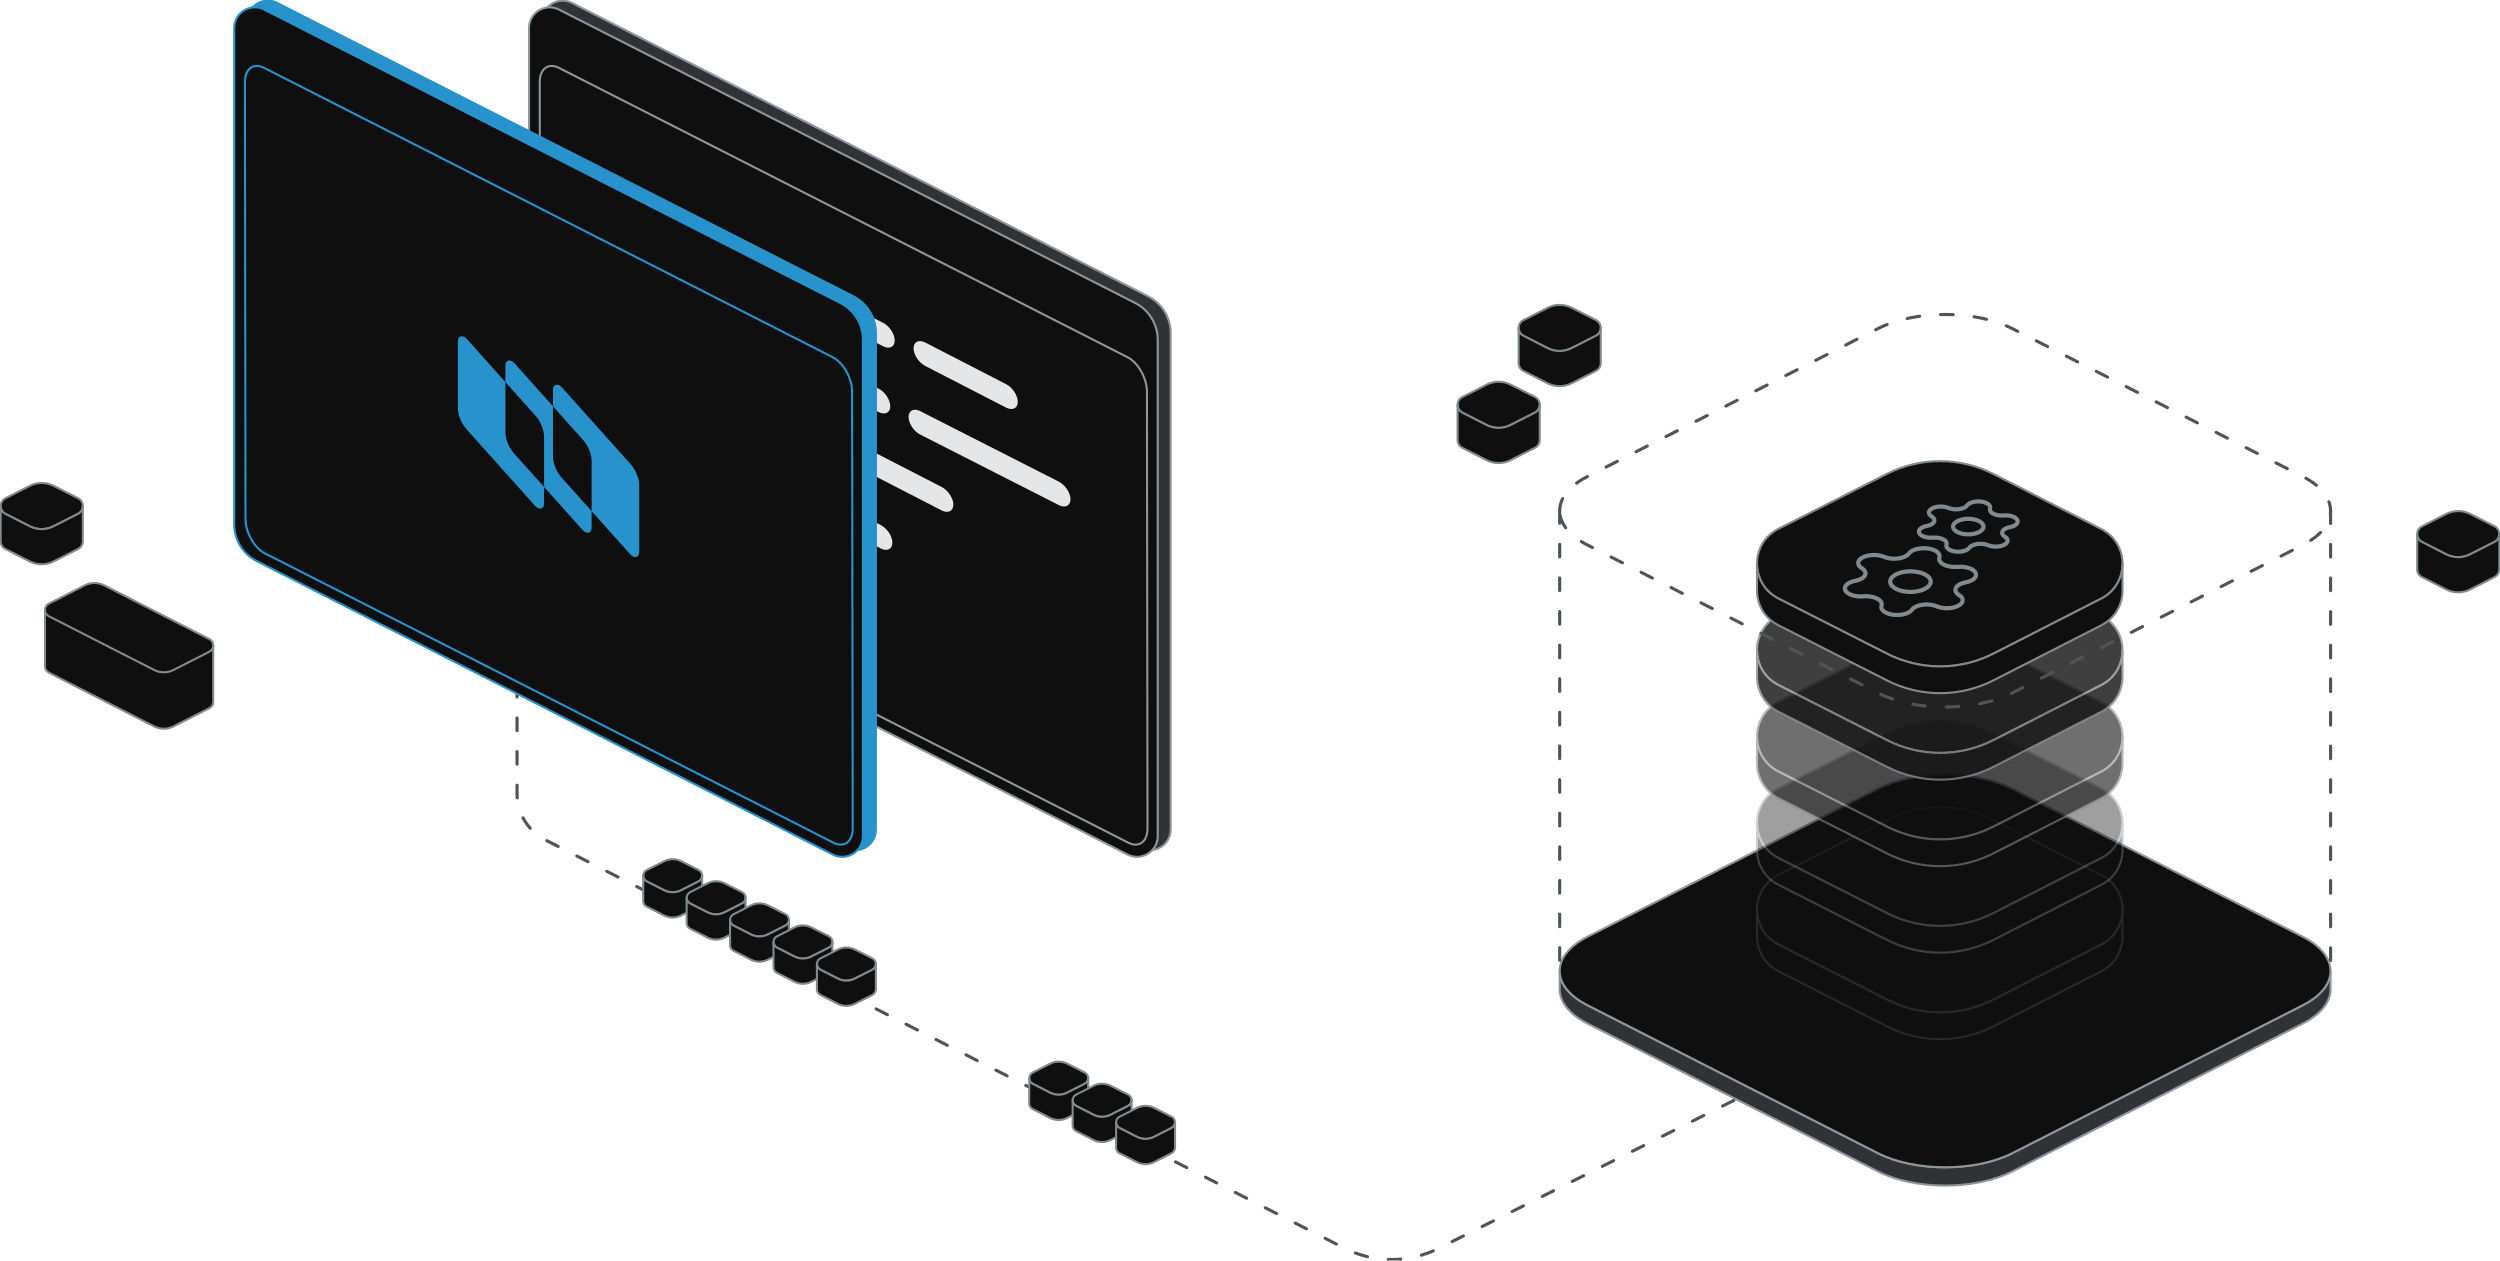 <svg width="595" height="300" viewBox="0 0 595 300" fill="none" xmlns="http://www.w3.org/2000/svg">
<g clip-path="url(#clip0_1007_112155)">
<path d="M412.653 261.898L342.506 297.05C335.439 300.668 327.06 300.68 319.981 297.074L129.812 199.907C125.666 197.798 123.055 193.536 123.055 188.885V106.099" stroke="#4E555A" stroke-width="0.75" stroke-linecap="round" stroke-linejoin="round" stroke-dasharray="3 5 3 5"/>
<path d="M136.141 0.699L273.261 70.526C276.553 72.203 278.632 75.586 278.632 79.285V197.427C278.626 201.095 274.746 203.47 271.472 201.806L134.365 131.966C131.073 130.29 129 126.907 129 123.208V5.078C129 1.41 132.88 -0.965 136.147 0.699H136.141Z" fill="#303236" stroke="#8D969B" stroke-width="0.5" stroke-linecap="round" stroke-linejoin="round"/>
<path d="M133.047 2.282L270.167 72.11C273.459 73.786 275.538 77.17 275.538 80.868V199.01C275.532 202.678 271.652 205.054 268.379 203.39L131.271 133.55C127.979 131.874 125.906 128.49 125.906 124.791V6.662C125.906 2.994 129.786 0.619 133.053 2.282H133.047Z" fill="#0F0F10" stroke="#8D969B" stroke-width="0.5" stroke-linecap="round" stroke-linejoin="round"/>
<path d="M268.545 200.569L133.251 131.725C130.708 130.432 128.622 126.783 128.591 123.573L128.455 19.614C128.431 16.41 130.466 14.857 133.016 16.15L268.31 84.994C270.853 86.287 272.939 89.936 272.97 93.147L273.106 197.105C273.131 200.309 271.095 201.862 268.545 200.569Z" fill="#0F0F10" stroke="#8D969B" stroke-width="0.5" stroke-linecap="round" stroke-linejoin="round"/>
<path d="M180.304 67.013L161.078 57.11C159.537 56.325 158.287 54.438 158.287 52.898C158.287 51.358 159.537 50.745 161.078 51.531L180.304 61.434C181.845 62.219 183.095 64.106 183.095 65.646C183.095 67.186 181.845 67.799 180.304 67.013Z" fill="#E4E6E7"/>
<path d="M210.156 82.402L190.929 72.499C189.389 71.714 188.139 69.827 188.139 68.287C188.139 66.747 189.389 66.135 190.929 66.92L210.156 76.823C211.696 77.609 212.946 79.495 212.946 81.035C212.946 82.576 211.696 83.188 210.156 82.402Z" fill="#E4E6E7"/>
<path d="M239.443 97.006L220.217 87.103C218.676 86.318 217.426 84.431 217.426 82.891C217.426 81.351 218.676 80.739 220.217 81.524L239.443 91.427C240.983 92.213 242.233 94.099 242.233 95.639C242.233 97.179 240.983 97.792 239.443 97.006Z" fill="#E4E6E7"/>
<path d="M180.304 115.921L161.078 106.018C159.537 105.233 158.287 103.346 158.287 101.806C158.287 100.266 159.537 99.654 161.078 100.439L180.304 110.342C181.845 111.128 183.095 113.014 183.095 114.554C183.095 116.095 181.845 116.707 180.304 115.921Z" fill="#E4E6E7"/>
<path d="M209.591 130.525L190.365 120.622C188.824 119.837 187.574 117.95 187.574 116.41C187.574 114.87 188.824 114.257 190.365 115.043L209.591 124.946C211.132 125.731 212.382 127.618 212.382 129.158C212.382 130.698 211.132 131.311 209.591 130.525Z" fill="#E4E6E7"/>
<path d="M179.804 83.46L160.578 73.557C159.037 72.772 157.787 70.885 157.787 69.345C157.787 67.805 159.037 67.192 160.578 67.978L179.804 77.881C181.345 78.666 182.595 80.553 182.595 82.093C182.595 83.633 181.345 84.246 179.804 83.46Z" fill="#E4E6E7"/>
<path d="M209.091 98.064L189.865 88.161C188.324 87.376 187.074 85.489 187.074 83.949C187.074 82.409 188.324 81.796 189.865 82.582L209.091 92.485C210.632 93.27 211.882 95.157 211.882 96.697C211.882 98.237 210.632 98.85 209.091 98.064Z" fill="#E4E6E7"/>
<path d="M224.103 121.476L204.877 111.573C203.336 110.787 202.086 108.901 202.086 107.361C202.086 105.821 203.336 105.208 204.877 105.994L224.103 115.897C225.644 116.682 226.894 118.569 226.894 120.109C226.894 121.649 225.644 122.261 224.103 121.476Z" fill="#E4E6E7"/>
<path d="M194.035 138.17L161.078 121.402C159.537 120.616 158.287 118.73 158.287 117.189C158.287 115.649 159.537 115.037 161.078 115.822L194.035 132.591C195.576 133.377 196.826 135.263 196.826 136.803C196.826 138.344 195.576 138.956 194.035 138.17Z" fill="#E4E6E7"/>
<path d="M150.992 51.976L147.799 50.349C147.168 50.028 146.66 49.261 146.66 48.63V45.438C146.66 44.807 147.174 44.56 147.799 44.875L150.992 46.502C151.623 46.824 152.13 47.591 152.13 48.222V51.413C152.13 52.044 151.617 52.292 150.992 51.976Z" fill="#E4E6E7"/>
<path d="M150.992 67.947L147.799 66.32C147.168 65.999 146.66 65.232 146.66 64.601V61.409C146.66 60.778 147.174 60.531 147.799 60.846L150.992 62.473C151.623 62.795 152.13 63.562 152.13 64.192V67.384C152.13 68.015 151.617 68.263 150.992 67.947Z" fill="#E4E6E7"/>
<path d="M150.992 84.141L147.799 82.514C147.168 82.192 146.66 81.425 146.66 80.794V77.603C146.66 76.972 147.174 76.724 147.799 77.04L150.992 78.666C151.623 78.988 152.13 79.755 152.13 80.386V83.578C152.13 84.209 151.617 84.456 150.992 84.141Z" fill="#E4E6E7"/>
<path d="M150.992 116.274L147.799 114.647C147.168 114.325 146.66 113.558 146.66 112.928V109.736C146.66 109.105 147.174 108.858 147.799 109.173L150.992 110.8C151.623 111.121 152.13 111.888 152.13 112.519V115.711C152.13 116.342 151.617 116.589 150.992 116.274Z" fill="#E4E6E7"/>
<path d="M251.986 120.208L219.029 103.439C217.488 102.654 216.238 100.767 216.238 99.227C216.238 97.687 217.488 97.074 219.029 97.86L251.986 114.629C253.527 115.414 254.777 117.301 254.777 118.841C254.777 120.381 253.527 120.993 251.986 120.208Z" fill="#E4E6E7"/>
<path d="M194.035 105.963L161.078 89.194C159.537 88.409 158.287 86.522 158.287 84.982C158.287 83.442 159.537 82.829 161.078 83.615L194.035 100.384C195.576 101.169 196.826 103.056 196.826 104.596C196.826 106.136 195.576 106.748 194.035 105.963Z" fill="#E4E6E7"/>
<path d="M150.992 100.192L147.799 98.565C147.168 98.243 146.66 97.476 146.66 96.845V93.654C146.66 93.023 147.174 92.775 147.799 93.091L150.992 94.718C151.623 95.039 152.13 95.806 152.13 96.437V99.629C152.13 100.26 151.617 100.507 150.992 100.192Z" fill="#E4E6E7"/>
<path d="M65.971 0.699L203.091 70.526C206.383 72.203 208.462 75.586 208.462 79.285V197.427C208.456 201.095 204.576 203.47 201.302 201.806L64.195 131.966C60.903 130.29 58.83 126.907 58.83 123.208V5.078C58.83 1.41 62.71 -0.965 65.977 0.699H65.971Z" fill="#2892CC" stroke="#2892CC" stroke-width="0.5" stroke-linecap="round" stroke-linejoin="round"/>
<path d="M62.883 2.282L200.003 72.11C203.295 73.786 205.374 77.17 205.374 80.868V199.01C205.368 202.678 201.488 205.054 198.214 203.39L61.107 133.55C57.815 131.874 55.742 128.49 55.742 124.791V6.662C55.742 2.994 59.622 0.619 62.889 2.282H62.883Z" fill="#0F0F10" stroke="#2892CC" stroke-width="0.5" stroke-linecap="round" stroke-linejoin="round"/>
<path d="M198.381 200.569L63.087 131.725C60.544 130.432 58.458 126.783 58.427 123.573L58.291 19.614C58.267 16.41 60.302 14.857 62.852 16.15L198.146 84.994C200.689 86.287 202.775 89.936 202.806 93.147L202.942 197.105C202.966 200.309 200.931 201.862 198.381 200.569Z" fill="#0F0F10" stroke="#2892CC" stroke-width="0.5" stroke-linecap="round" stroke-linejoin="round"/>
<path d="M153.084 208.425C153.084 208.957 153.356 209.482 153.901 209.761L157.168 211.425L158.041 211.87C159.328 212.526 160.844 212.526 162.131 211.87L163.016 211.418L166.295 209.754C166.84 209.476 167.118 208.95 167.118 208.418C167.118 207.886 166.846 207.355 166.295 207.076L162.131 204.967C160.844 204.317 159.328 204.317 158.047 204.973L153.907 207.082C153.362 207.361 153.09 207.893 153.09 208.418L153.084 208.425Z" fill="#0F0F10" stroke="#808A8F" stroke-width="0.5" stroke-linecap="round" stroke-linejoin="round"/>
<path d="M153.084 208.425V214.431C153.084 214.963 153.357 215.488 153.901 215.767L158.035 217.876C159.322 218.532 160.838 218.532 162.125 217.876L166.289 215.761C166.834 215.482 167.112 214.956 167.112 214.424V208.418C167.112 208.944 166.834 209.476 166.289 209.754L163.01 211.418L162.125 211.87C160.838 212.526 159.322 212.526 158.035 211.87L157.162 211.425L153.895 209.761C153.35 209.482 153.078 208.95 153.078 208.425H153.084Z" fill="#0F0F10" stroke="#808A8F" stroke-width="0.5" stroke-linecap="round" stroke-linejoin="round"/>
<path d="M163.418 213.682C163.418 214.214 163.69 214.74 164.235 215.018L167.502 216.682L168.375 217.128C169.662 217.783 171.178 217.783 172.465 217.128L173.35 216.676L176.629 215.012C177.174 214.734 177.452 214.208 177.452 213.676C177.452 213.144 177.18 212.612 176.629 212.334L172.465 210.225C171.178 209.575 169.662 209.575 168.381 210.231L164.241 212.34C163.696 212.618 163.424 213.15 163.424 213.676L163.418 213.682Z" fill="#0F0F10" stroke="#808A8F" stroke-width="0.5" stroke-linecap="round" stroke-linejoin="round"/>
<path d="M163.418 213.682V219.688C163.418 220.22 163.691 220.746 164.235 221.024L168.369 223.134C169.656 223.789 171.172 223.789 172.459 223.134L176.623 221.018C177.168 220.74 177.446 220.214 177.446 219.682V213.676C177.446 214.202 177.168 214.734 176.623 215.012L173.344 216.676L172.459 217.127C171.172 217.783 169.656 217.783 168.369 217.127L167.496 216.682L164.229 215.018C163.684 214.74 163.412 214.208 163.412 213.682H163.418Z" fill="#0F0F10" stroke="#808A8F" stroke-width="0.5" stroke-linecap="round" stroke-linejoin="round"/>
<path d="M173.752 218.94C173.752 219.472 174.024 219.998 174.569 220.276L177.836 221.94L178.709 222.385C179.996 223.041 181.512 223.041 182.799 222.385L183.684 221.934L186.963 220.27C187.508 219.991 187.786 219.466 187.786 218.934C187.786 218.402 187.514 217.87 186.963 217.591L182.799 215.482C181.512 214.833 179.996 214.833 178.715 215.488L174.575 217.598C174.03 217.876 173.758 218.408 173.758 218.934L173.752 218.94Z" fill="#0F0F10" stroke="#808A8F" stroke-width="0.5" stroke-linecap="round" stroke-linejoin="round"/>
<path d="M173.752 218.94V224.946C173.752 225.478 174.025 226.004 174.569 226.282L178.703 228.391C179.99 229.047 181.506 229.047 182.793 228.391L186.957 226.276C187.502 225.997 187.78 225.472 187.78 224.94V218.934C187.78 219.459 187.502 219.991 186.957 220.27L183.678 221.934L182.793 222.385C181.506 223.041 179.99 223.041 178.703 222.385L177.83 221.94L174.563 220.276C174.018 219.998 173.746 219.466 173.746 218.94H173.752Z" fill="#0F0F10" stroke="#808A8F" stroke-width="0.5" stroke-linecap="round" stroke-linejoin="round"/>
<path d="M184.092 224.191C184.092 224.723 184.364 225.249 184.909 225.527L188.176 227.191L189.048 227.637C190.335 228.292 191.852 228.292 193.139 227.637L194.024 227.185L197.303 225.521C197.848 225.243 198.126 224.717 198.126 224.185C198.126 223.653 197.854 223.121 197.303 222.843L193.139 220.734C191.852 220.084 190.335 220.084 189.055 220.74L184.915 222.849C184.37 223.127 184.098 223.659 184.098 224.185L184.092 224.191Z" fill="#0F0F10" stroke="#808A8F" stroke-width="0.5" stroke-linecap="round" stroke-linejoin="round"/>
<path d="M184.092 224.191V230.197C184.092 230.729 184.364 231.255 184.909 231.533L189.043 233.643C190.33 234.298 191.846 234.298 193.133 233.643L197.297 231.527C197.842 231.249 198.12 230.723 198.12 230.191V224.185C198.12 224.711 197.842 225.243 197.297 225.521L194.018 227.185L193.133 227.637C191.846 228.292 190.33 228.292 189.043 227.637L188.17 227.191L184.903 225.527C184.358 225.249 184.086 224.717 184.086 224.191H184.092Z" fill="#0F0F10" stroke="#808A8F" stroke-width="0.5" stroke-linecap="round" stroke-linejoin="round"/>
<path d="M194.426 229.449C194.426 229.981 194.698 230.507 195.243 230.785L198.51 232.449L199.382 232.894C200.669 233.55 202.186 233.55 203.473 232.894L204.357 232.443L207.637 230.779C208.182 230.5 208.46 229.975 208.46 229.443C208.46 228.911 208.188 228.379 207.637 228.1L203.473 225.991C202.186 225.342 200.669 225.342 199.389 225.997L195.249 228.107C194.704 228.385 194.432 228.917 194.432 229.443L194.426 229.449Z" fill="#0F0F10" stroke="#808A8F" stroke-width="0.5" stroke-linecap="round" stroke-linejoin="round"/>
<path d="M194.426 229.449V235.455C194.426 235.987 194.698 236.513 195.243 236.791L199.377 238.9C200.664 239.556 202.18 239.556 203.467 238.9L207.631 236.785C208.176 236.506 208.454 235.981 208.454 235.449V229.443C208.454 229.968 208.176 230.5 207.631 230.779L204.352 232.443L203.467 232.894C202.18 233.55 200.664 233.55 199.377 232.894L198.504 232.449L195.237 230.785C194.692 230.507 194.42 229.975 194.42 229.449H194.426Z" fill="#0F0F10" stroke="#808A8F" stroke-width="0.5" stroke-linecap="round" stroke-linejoin="round"/>
<path d="M244.957 256.609C244.957 257.141 245.229 257.667 245.774 257.945L249.041 259.609L249.914 260.054C251.201 260.71 252.717 260.71 254.004 260.054L254.889 259.603L258.168 257.939C258.713 257.661 258.991 257.135 258.991 256.603C258.991 256.071 258.719 255.539 258.168 255.261L254.004 253.151C252.717 252.502 251.201 252.502 249.92 253.158L245.78 255.267C245.236 255.545 244.963 256.077 244.963 256.603L244.957 256.609Z" fill="#0F0F10" stroke="#808A8F" stroke-width="0.5" stroke-linecap="round" stroke-linejoin="round"/>
<path d="M244.957 256.609V262.615C244.957 263.147 245.23 263.673 245.774 263.951L249.908 266.061C251.195 266.716 252.711 266.716 253.998 266.061L258.163 263.945C258.707 263.667 258.986 263.141 258.986 262.609V256.603C258.986 257.129 258.707 257.661 258.163 257.939L254.883 259.603L253.998 260.054C252.711 260.71 251.195 260.71 249.908 260.054L249.035 259.609L245.768 257.945C245.223 257.667 244.951 257.135 244.951 256.609H244.957Z" fill="#0F0F10" stroke="#808A8F" stroke-width="0.5" stroke-linecap="round" stroke-linejoin="round"/>
<path d="M255.291 261.867C255.291 262.399 255.563 262.924 256.108 263.203L259.375 264.867L260.248 265.312C261.535 265.968 263.051 265.968 264.338 265.312L265.223 264.861L268.502 263.197C269.047 262.918 269.325 262.393 269.325 261.861C269.325 261.329 269.053 260.797 268.502 260.518L264.338 258.409C263.051 257.76 261.535 257.76 260.254 258.415L256.114 260.525C255.569 260.803 255.297 261.335 255.297 261.861L255.291 261.867Z" fill="#0F0F10" stroke="#808A8F" stroke-width="0.5" stroke-linecap="round" stroke-linejoin="round"/>
<path d="M255.291 261.867V267.873C255.291 268.405 255.564 268.931 256.108 269.209L260.242 271.318C261.529 271.974 263.045 271.974 264.332 271.318L268.497 269.203C269.041 268.924 269.32 268.399 269.32 267.867V261.861C269.32 262.386 269.041 262.918 268.497 263.197L265.217 264.861L264.332 265.312C263.045 265.968 261.529 265.968 260.242 265.312L259.369 264.867L256.102 263.203C255.557 262.924 255.285 262.393 255.285 261.867H255.291Z" fill="#0F0F10" stroke="#808A8F" stroke-width="0.5" stroke-linecap="round" stroke-linejoin="round"/>
<path d="M265.631 267.124C265.631 267.656 265.903 268.182 266.448 268.46L269.715 270.124L270.587 270.57C271.875 271.225 273.391 271.225 274.678 270.57L275.563 270.118L278.842 268.454C279.387 268.176 279.665 267.65 279.665 267.118C279.665 266.586 279.393 266.054 278.842 265.776L274.678 263.667C273.391 263.017 271.875 263.017 270.594 263.673L266.454 265.782C265.909 266.061 265.637 266.592 265.637 267.118L265.631 267.124Z" fill="#0F0F10" stroke="#808A8F" stroke-width="0.5" stroke-linecap="round" stroke-linejoin="round"/>
<path d="M265.631 267.124V273.13C265.631 273.662 265.903 274.188 266.448 274.467L270.582 276.576C271.869 277.231 273.385 277.231 274.672 276.576L278.836 274.46C279.381 274.182 279.659 273.656 279.659 273.124V267.118C279.659 267.644 279.381 268.176 278.836 268.454L275.557 270.118L274.672 270.57C273.385 271.225 271.869 271.225 270.582 270.57L269.709 270.124L266.442 268.46C265.897 268.182 265.625 267.65 265.625 267.124H265.631Z" fill="#0F0F10" stroke="#808A8F" stroke-width="0.5" stroke-linecap="round" stroke-linejoin="round"/>
<path d="M371.205 231.082C371.205 234.038 373.408 236.995 377.839 239.253L446.921 274.436C455.77 278.939 470.114 278.939 478.957 274.436L548.039 239.253C552.458 237.001 554.673 234.057 554.673 231.107V235.461C554.673 238.412 552.458 241.356 548.039 243.607L478.957 278.79C470.108 283.293 455.764 283.293 446.921 278.79L377.839 243.607C373.408 241.35 371.205 238.393 371.205 235.436V231.082Z" fill="#303236" stroke="#8D969B" stroke-width="0.5" stroke-linecap="round" stroke-linejoin="round"/>
<path d="M371.205 231.082C371.205 228.131 373.42 225.187 377.839 222.936L446.921 187.753C455.77 183.25 470.114 183.25 478.957 187.753L548.039 222.936C552.47 225.193 554.673 228.15 554.673 231.107C554.673 234.063 552.458 237.001 548.039 239.253L478.957 274.436C470.108 278.939 455.764 278.939 446.921 274.436L377.839 239.253C373.408 236.995 371.205 234.038 371.205 231.082Z" fill="#0F0F10" stroke="#8D969B" stroke-width="0.5" stroke-linecap="round" stroke-linejoin="round"/>
<g opacity="0.2">
<path d="M505.163 216.527C505.163 219.812 503.467 223.103 500.089 224.822L479.842 235.158L474.452 237.904C466.488 241.974 457.058 241.981 449.094 237.923L443.599 235.133L423.259 224.797C419.88 223.084 418.172 219.806 418.166 216.534C418.16 213.237 419.849 209.934 423.271 208.202L449.106 195.113C457.07 191.081 466.482 191.099 474.44 195.163L500.095 208.251C503.474 209.983 505.169 213.262 505.169 216.534L505.163 216.527Z" fill="#0F0F10" stroke="#808A8F" stroke-width="0.5" stroke-linecap="round" stroke-linejoin="round"/>
<path d="M505.163 216.527V222.886C505.163 226.171 503.467 229.461 500.089 231.181L474.452 244.263C466.488 248.333 457.058 248.339 449.094 244.282L423.259 231.156C419.88 229.443 418.172 226.164 418.166 222.892V216.534C418.178 219.812 419.88 223.09 423.259 224.797L443.599 235.133L449.094 237.923C457.058 241.981 466.488 241.974 474.452 237.904L479.842 235.158L500.089 224.822C503.467 223.103 505.163 219.812 505.163 216.527Z" fill="#0F0F10" stroke="#808A8F" stroke-width="0.5" stroke-linecap="round" stroke-linejoin="round"/>
</g>
<g opacity="0.4">
<path d="M505.163 195.942C505.163 199.227 503.467 202.517 500.089 204.237L479.842 214.573L474.452 217.319C466.488 221.389 457.058 221.395 449.094 217.338L443.599 214.548L423.259 204.212C419.88 202.499 418.172 199.221 418.166 195.948C418.16 192.652 419.849 189.349 423.271 187.617L449.106 174.528C457.07 170.495 466.482 170.514 474.44 174.578L500.095 187.666C503.474 189.398 505.169 192.676 505.169 195.948L505.163 195.942Z" fill="#0F0F10" stroke="#808A8F" stroke-width="0.5" stroke-linecap="round" stroke-linejoin="round"/>
<path d="M505.163 195.942V202.301C505.163 205.585 503.467 208.876 500.089 210.596L474.452 223.678C466.488 227.748 457.058 227.754 449.094 223.696L423.259 210.571C419.88 208.858 418.172 205.579 418.166 202.307V195.949C418.178 199.227 419.88 202.505 423.259 204.212L443.599 214.548L449.094 217.338C457.058 221.395 466.488 221.389 474.452 217.319L479.842 214.573L500.089 204.237C503.467 202.517 505.163 199.227 505.163 195.942Z" fill="#0F0F10" stroke="#808A8F" stroke-width="0.5" stroke-linecap="round" stroke-linejoin="round"/>
</g>
<g opacity="0.6">
<path d="M505.163 175.357C505.163 178.642 503.467 181.932 500.089 183.652L479.842 193.988L474.452 196.734C466.488 200.804 457.058 200.81 449.094 196.753L443.599 193.963L423.259 183.627C419.88 181.914 418.172 178.635 418.166 175.363C418.16 172.067 419.849 168.763 423.271 167.032L449.106 153.943C457.07 149.91 466.482 149.929 474.44 153.993L500.095 167.081C503.474 168.813 505.169 172.091 505.169 175.363L505.163 175.357Z" fill="#0F0F10" stroke="#808A8F" stroke-width="0.5" stroke-linecap="round" stroke-linejoin="round"/>
<path d="M505.163 175.357V181.716C505.163 185 503.467 188.291 500.089 190.01L474.452 203.093C466.488 207.163 457.058 207.169 449.094 203.111L423.259 189.986C419.88 188.272 418.172 184.994 418.166 181.722V175.363C418.178 178.642 419.88 181.92 423.259 183.627L443.599 193.963L449.094 196.753C457.058 200.81 466.488 200.804 474.452 196.734L479.842 193.988L500.089 183.652C503.467 181.932 505.163 178.642 505.163 175.357Z" fill="#0F0F10" stroke="#808A8F" stroke-width="0.5" stroke-linecap="round" stroke-linejoin="round"/>
</g>
<g opacity="0.8">
<path d="M505.163 154.766C505.163 158.05 503.467 161.341 500.089 163.061L479.842 173.396L474.452 176.143C466.488 180.213 457.058 180.219 449.094 176.161L443.599 173.372L423.259 163.036C419.88 161.322 418.172 158.044 418.166 154.772C418.16 151.475 419.849 148.172 423.271 146.44L449.106 133.352C457.07 129.319 466.482 129.338 474.44 133.401L500.095 146.49C503.474 148.222 505.169 151.5 505.169 154.772L505.163 154.766Z" fill="#0F0F10" stroke="#808A8F" stroke-width="0.5" stroke-linecap="round" stroke-linejoin="round"/>
<path d="M505.163 154.766V161.124C505.163 164.409 503.467 167.7 500.089 169.419L474.452 182.501C466.488 186.571 457.058 186.578 449.094 182.52L423.259 169.394C419.88 167.681 418.172 164.403 418.166 161.131V154.772C418.178 158.05 419.88 161.329 423.259 163.036L443.599 173.372L449.094 176.161C457.058 180.219 466.488 180.213 474.452 176.143L479.842 173.396L500.089 163.061C503.467 161.341 505.163 158.05 505.163 154.766Z" fill="#0F0F10" stroke="#808A8F" stroke-width="0.5" stroke-linecap="round" stroke-linejoin="round"/>
</g>
<path d="M505.163 134.181C505.163 137.465 503.467 140.756 500.089 142.475L479.842 152.811L474.452 155.558C466.488 159.628 457.058 159.634 449.094 155.576L443.599 152.787L423.259 142.451C419.88 140.737 418.172 137.459 418.166 134.187C418.16 130.89 419.849 127.587 423.271 125.855L449.106 112.767C457.07 108.734 466.482 108.752 474.44 112.816L500.095 125.905C503.474 127.637 505.169 130.915 505.169 134.187L505.163 134.181Z" fill="#0F0F10" stroke="#808A8F" stroke-width="0.5" stroke-linecap="round" stroke-linejoin="round"/>
<path d="M505.163 134.181V140.539C505.163 143.824 503.467 147.114 500.089 148.834L474.452 161.916C466.488 165.986 457.058 165.992 449.094 161.935L423.259 148.809C419.88 147.096 418.172 143.818 418.166 140.546V134.187C418.178 137.465 419.88 140.743 423.259 142.451L443.599 152.787L449.094 155.576C457.058 159.634 466.488 159.628 474.452 155.558L479.842 152.811L500.089 142.475C503.467 140.756 505.163 137.465 505.163 134.181Z" fill="#0F0F10" stroke="#808A8F" stroke-width="0.5" stroke-linecap="round" stroke-linejoin="round"/>
<path d="M443.109 135.226C441.785 134.41 442.014 133.203 443.611 132.529C445.003 131.942 447.008 131.942 448.4 132.529C449.991 133.21 452.361 133.098 453.697 132.288C453.976 132.115 454.198 131.923 454.347 131.713C455.077 130.723 457.243 130.222 459.186 130.593C460.863 130.915 461.865 131.793 461.574 132.696C461.216 133.735 462.583 134.731 464.625 134.911C465.052 134.948 465.491 134.948 465.925 134.911C467.973 134.737 469.91 135.443 470.244 136.488C470.535 137.391 469.538 138.269 467.855 138.591C465.906 138.956 464.897 140.051 465.609 141.047C465.758 141.257 465.98 141.449 466.259 141.622C467.583 142.438 467.354 143.644 465.758 144.319C464.365 144.906 462.36 144.906 460.968 144.319C459.378 143.638 457.008 143.743 455.671 144.554C455.393 144.727 455.17 144.919 455.021 145.129C454.291 146.119 452.125 146.62 450.182 146.249C448.505 145.927 447.503 145.049 447.794 144.145C448.153 143.106 446.785 142.11 444.743 141.931C444.316 141.894 443.877 141.894 443.444 141.931C441.395 142.104 439.465 141.393 439.124 140.354C438.834 139.451 439.83 138.572 441.507 138.251C443.456 137.886 444.465 136.791 443.753 135.795C443.605 135.585 443.382 135.393 443.103 135.22" stroke="#808A8F" stroke-linecap="round" stroke-linejoin="round"/>
<path d="M451.278 136.692C453.159 135.733 456.21 135.733 458.091 136.692C459.972 137.651 459.972 139.203 458.091 140.162C456.21 141.121 453.159 141.121 451.278 140.162C449.397 139.203 449.397 137.651 451.278 136.692Z" stroke="#808A8F" stroke-linecap="round" stroke-linejoin="round"/>
<path d="M459.731 122.911C458.735 122.299 458.902 121.389 460.109 120.882C461.155 120.443 462.671 120.443 463.716 120.882C464.917 121.395 466.699 121.315 467.701 120.703C467.912 120.573 468.079 120.431 468.19 120.27C468.741 119.527 470.368 119.15 471.835 119.428C473.097 119.67 473.852 120.332 473.63 121.012C473.357 121.797 474.391 122.546 475.931 122.682C476.253 122.713 476.587 122.713 476.909 122.682C478.45 122.552 479.91 123.084 480.164 123.87C480.387 124.55 479.632 125.212 478.37 125.453C476.903 125.725 476.142 126.554 476.68 127.303C476.792 127.457 476.959 127.606 477.169 127.736C478.165 128.348 477.998 129.257 476.792 129.764C475.746 130.204 474.23 130.204 473.184 129.764C471.984 129.251 470.201 129.331 469.199 129.944C468.989 130.074 468.821 130.216 468.71 130.377C468.159 131.119 466.532 131.496 465.065 131.218C463.803 130.977 463.048 130.315 463.271 129.634C463.543 128.849 462.51 128.1 460.969 127.964C460.647 127.933 460.313 127.933 459.991 127.964C458.45 128.094 456.99 127.562 456.736 126.777C456.52 126.096 457.269 125.435 458.531 125.193C459.997 124.921 460.759 124.092 460.22 123.344C460.109 123.189 459.942 123.041 459.731 122.911Z" stroke="#808A8F" stroke-linecap="round" stroke-linejoin="round"/>
<path d="M465.883 124.018C467.3 123.294 469.596 123.294 471.013 124.018C472.43 124.742 472.43 125.911 471.013 126.634C469.596 127.358 467.3 127.358 465.883 126.634C464.466 125.911 464.466 124.742 465.883 124.018Z" stroke="#808A8F" stroke-linecap="round" stroke-linejoin="round"/>
<path d="M371.205 121.55C371.205 118.6 373.42 115.655 377.839 113.404L446.921 78.221C455.77 73.718 470.114 73.718 478.957 78.221L548.039 113.404C552.47 115.662 554.673 118.618 554.673 121.575C554.673 124.531 552.458 127.47 548.039 129.721L478.957 164.904C470.108 169.407 455.764 169.407 446.921 164.904L377.839 129.721C373.408 127.463 371.205 124.507 371.205 121.55Z" stroke="#4E555A" stroke-width="0.75" stroke-linecap="round" stroke-linejoin="round" stroke-dasharray="3 5 3 5"/>
<path d="M554.68 121.575V232.053" stroke="#4E555A" stroke-width="0.75" stroke-linecap="round" stroke-linejoin="round" stroke-dasharray="3 5 3 5"/>
<path d="M371.205 121.55V231.082" stroke="#4E555A" stroke-width="0.75" stroke-linecap="round" stroke-linejoin="round" stroke-dasharray="3 5 3 5"/>
<path d="M131.613 92.763C131.613 91.415 132.782 91.13 133.772 92.237L150.071 110.453C151.334 111.864 152.132 113.843 152.132 115.563V131.379C152.132 132.727 150.962 133.012 149.972 131.905L140.808 121.661V109.798C140.808 108.078 140.01 106.099 138.747 104.689L131.613 96.716V92.769V92.763ZM108.971 81.227C108.971 79.879 110.14 79.594 111.13 80.701L120.289 90.938V102.808C120.289 104.528 121.087 106.507 122.349 107.917L129.49 115.897V119.843C129.49 121.191 128.321 121.476 127.33 120.369L111.031 102.153C109.769 100.742 108.971 98.763 108.971 97.043V81.227ZM120.289 86.992C120.289 85.644 121.458 85.359 122.448 86.466L131.613 96.703V108.573C131.613 110.293 132.411 112.272 133.673 113.682L140.808 121.655V125.608C140.808 126.956 139.638 127.241 138.648 126.134L129.49 115.897V104.027C129.49 102.307 128.692 100.328 127.429 98.918L120.289 90.938V86.992Z" fill="#2892CC"/>
<path d="M0.154 120.443C0.154 121.179 0.538 121.921 1.293 122.305L5.847 124.63L7.06 125.249C8.848 126.164 10.971 126.164 12.759 125.249L13.997 124.624L18.57 122.299C19.331 121.915 19.715 121.179 19.715 120.443C19.715 119.701 19.337 118.958 18.57 118.569L12.759 115.624C10.971 114.721 8.855 114.721 7.066 115.637L1.299 118.581C0.538 118.971 0.16 119.707 0.16 120.443H0.154Z" fill="#0F0F10" stroke="#808A8F" stroke-width="0.5" stroke-linecap="round" stroke-linejoin="round"/>
<path d="M0.155 120.443V128.812C0.155 129.548 0.538 130.29 1.293 130.674L7.054 133.612C8.843 134.527 10.965 134.527 12.753 133.612L18.564 130.661C19.325 130.278 19.709 129.542 19.709 128.806V120.437C19.709 121.173 19.325 121.909 18.564 122.292L13.991 124.618L12.753 125.243C10.965 126.158 8.843 126.152 7.054 125.243L5.841 124.624L1.287 122.299C0.526 121.909 0.148 121.173 0.148 120.437L0.155 120.443Z" fill="#0F0F10" stroke="#808A8F" stroke-width="0.5" stroke-linecap="round" stroke-linejoin="round"/>
<path d="M346.904 96.351C346.904 97.087 347.288 97.829 348.043 98.212L352.597 100.538L353.81 101.157C355.598 102.072 357.721 102.072 359.509 101.157L360.747 100.532L365.32 98.206C366.081 97.823 366.465 97.087 366.465 96.351C366.465 95.608 366.087 94.866 365.32 94.476L359.509 91.532C357.721 90.629 355.605 90.629 353.816 91.544L348.049 94.489C347.288 94.879 346.91 95.615 346.91 96.351H346.904Z" fill="#0F0F10" stroke="#808A8F" stroke-width="0.5" stroke-linecap="round" stroke-linejoin="round"/>
<path d="M346.905 96.351V104.72C346.905 105.456 347.288 106.198 348.043 106.581L353.804 109.519C355.593 110.435 357.715 110.435 359.503 109.519L365.314 106.569C366.075 106.185 366.459 105.449 366.459 104.713V96.344C366.459 97.081 366.075 97.817 365.314 98.2L360.741 100.526L359.503 101.151C357.715 102.066 355.593 102.06 353.804 101.151L352.591 100.532L348.037 98.206C347.276 97.817 346.898 97.081 346.898 96.344L346.905 96.351Z" fill="#0F0F10" stroke="#808A8F" stroke-width="0.5" stroke-linecap="round" stroke-linejoin="round"/>
<path d="M575.285 127.123C575.285 127.859 575.669 128.601 576.424 128.985L580.978 131.311L582.191 131.929C583.979 132.845 586.102 132.845 587.89 131.929L589.128 131.304L593.701 128.979C594.462 128.595 594.845 127.859 594.845 127.123C594.845 126.381 594.468 125.639 593.701 125.249L587.89 122.305C586.102 121.402 583.985 121.402 582.197 122.317L576.43 125.261C575.669 125.651 575.291 126.387 575.291 127.123H575.285Z" fill="#0F0F10" stroke="#808A8F" stroke-width="0.5" stroke-linecap="round" stroke-linejoin="round"/>
<path d="M575.285 127.123V135.492C575.285 136.228 575.669 136.97 576.424 137.354L582.185 140.292C583.973 141.207 586.096 141.207 587.884 140.292L593.695 137.341C594.456 136.958 594.84 136.222 594.84 135.486V127.117C594.84 127.853 594.456 128.589 593.695 128.973L589.122 131.298L587.884 131.923C586.096 132.838 583.973 132.832 582.185 131.923L580.972 131.304L576.418 128.979C575.657 128.589 575.279 127.853 575.279 127.117L575.285 127.123Z" fill="#0F0F10" stroke="#808A8F" stroke-width="0.5" stroke-linecap="round" stroke-linejoin="round"/>
<path d="M361.428 78.054C361.428 78.79 361.811 79.532 362.566 79.916L367.121 82.242L368.334 82.86C370.122 83.776 372.244 83.776 374.033 82.86L375.27 82.236L379.843 79.91C380.604 79.526 380.988 78.79 380.988 78.054C380.988 77.312 380.611 76.57 379.843 76.18L374.033 73.236C372.244 72.333 370.128 72.333 368.34 73.248L362.572 76.192C361.811 76.582 361.434 77.318 361.434 78.054H361.428Z" fill="#0F0F10" stroke="#808A8F" stroke-width="0.5" stroke-linecap="round" stroke-linejoin="round"/>
<path d="M361.428 78.054V86.423C361.428 87.159 361.812 87.901 362.567 88.285L368.328 91.223C370.116 92.138 372.238 92.138 374.027 91.223L379.837 88.272C380.598 87.889 380.982 87.153 380.982 86.417V78.048C380.982 78.784 380.598 79.52 379.837 79.903L375.264 82.229L374.027 82.854C372.238 83.769 370.116 83.763 368.328 82.854L367.115 82.236L362.56 79.91C361.799 79.52 361.422 78.784 361.422 78.048L361.428 78.054Z" fill="#0F0F10" stroke="#808A8F" stroke-width="0.5" stroke-linecap="round" stroke-linejoin="round"/>
<path d="M10.711 145.179V158.632C10.711 158.935 10.804 159.232 10.965 159.492C11.126 159.751 11.361 159.956 11.633 160.092L36.682 172.883C37.394 173.248 38.186 173.44 38.99 173.44C39.795 173.44 40.587 173.248 41.298 172.883L49.826 168.535C50.098 168.411 50.327 168.207 50.488 167.959C50.649 167.712 50.741 167.421 50.748 167.124V153.64L18.403 142.308L10.705 145.179H10.711Z" fill="#0F0F10" stroke="#808A8F" stroke-width="0.5" stroke-linecap="round" stroke-linejoin="round"/>
<path d="M11.627 143.663L20.166 139.315C20.878 138.95 21.67 138.752 22.475 138.752C23.279 138.752 24.071 138.944 24.783 139.315L49.832 152.106C50.11 152.248 50.345 152.459 50.506 152.725C50.667 152.991 50.754 153.294 50.754 153.603C50.754 153.912 50.667 154.215 50.506 154.481C50.345 154.747 50.11 154.958 49.832 155.1L41.298 159.448C40.587 159.813 39.795 160.005 38.99 160.005C38.186 160.005 37.394 159.813 36.682 159.448L11.633 146.669C11.355 146.527 11.12 146.31 10.959 146.051C10.798 145.785 10.711 145.482 10.705 145.172C10.705 144.863 10.792 144.554 10.953 144.288C11.114 144.022 11.349 143.805 11.621 143.663H11.627Z" fill="#0F0F10" stroke="#808A8F" stroke-width="0.5" stroke-linecap="round" stroke-linejoin="round"/>
</g>
<defs>
<clipPath id="clip0_1007_112155">
<rect width="595" height="300" fill="white"/>
</clipPath>
</defs>
</svg>
